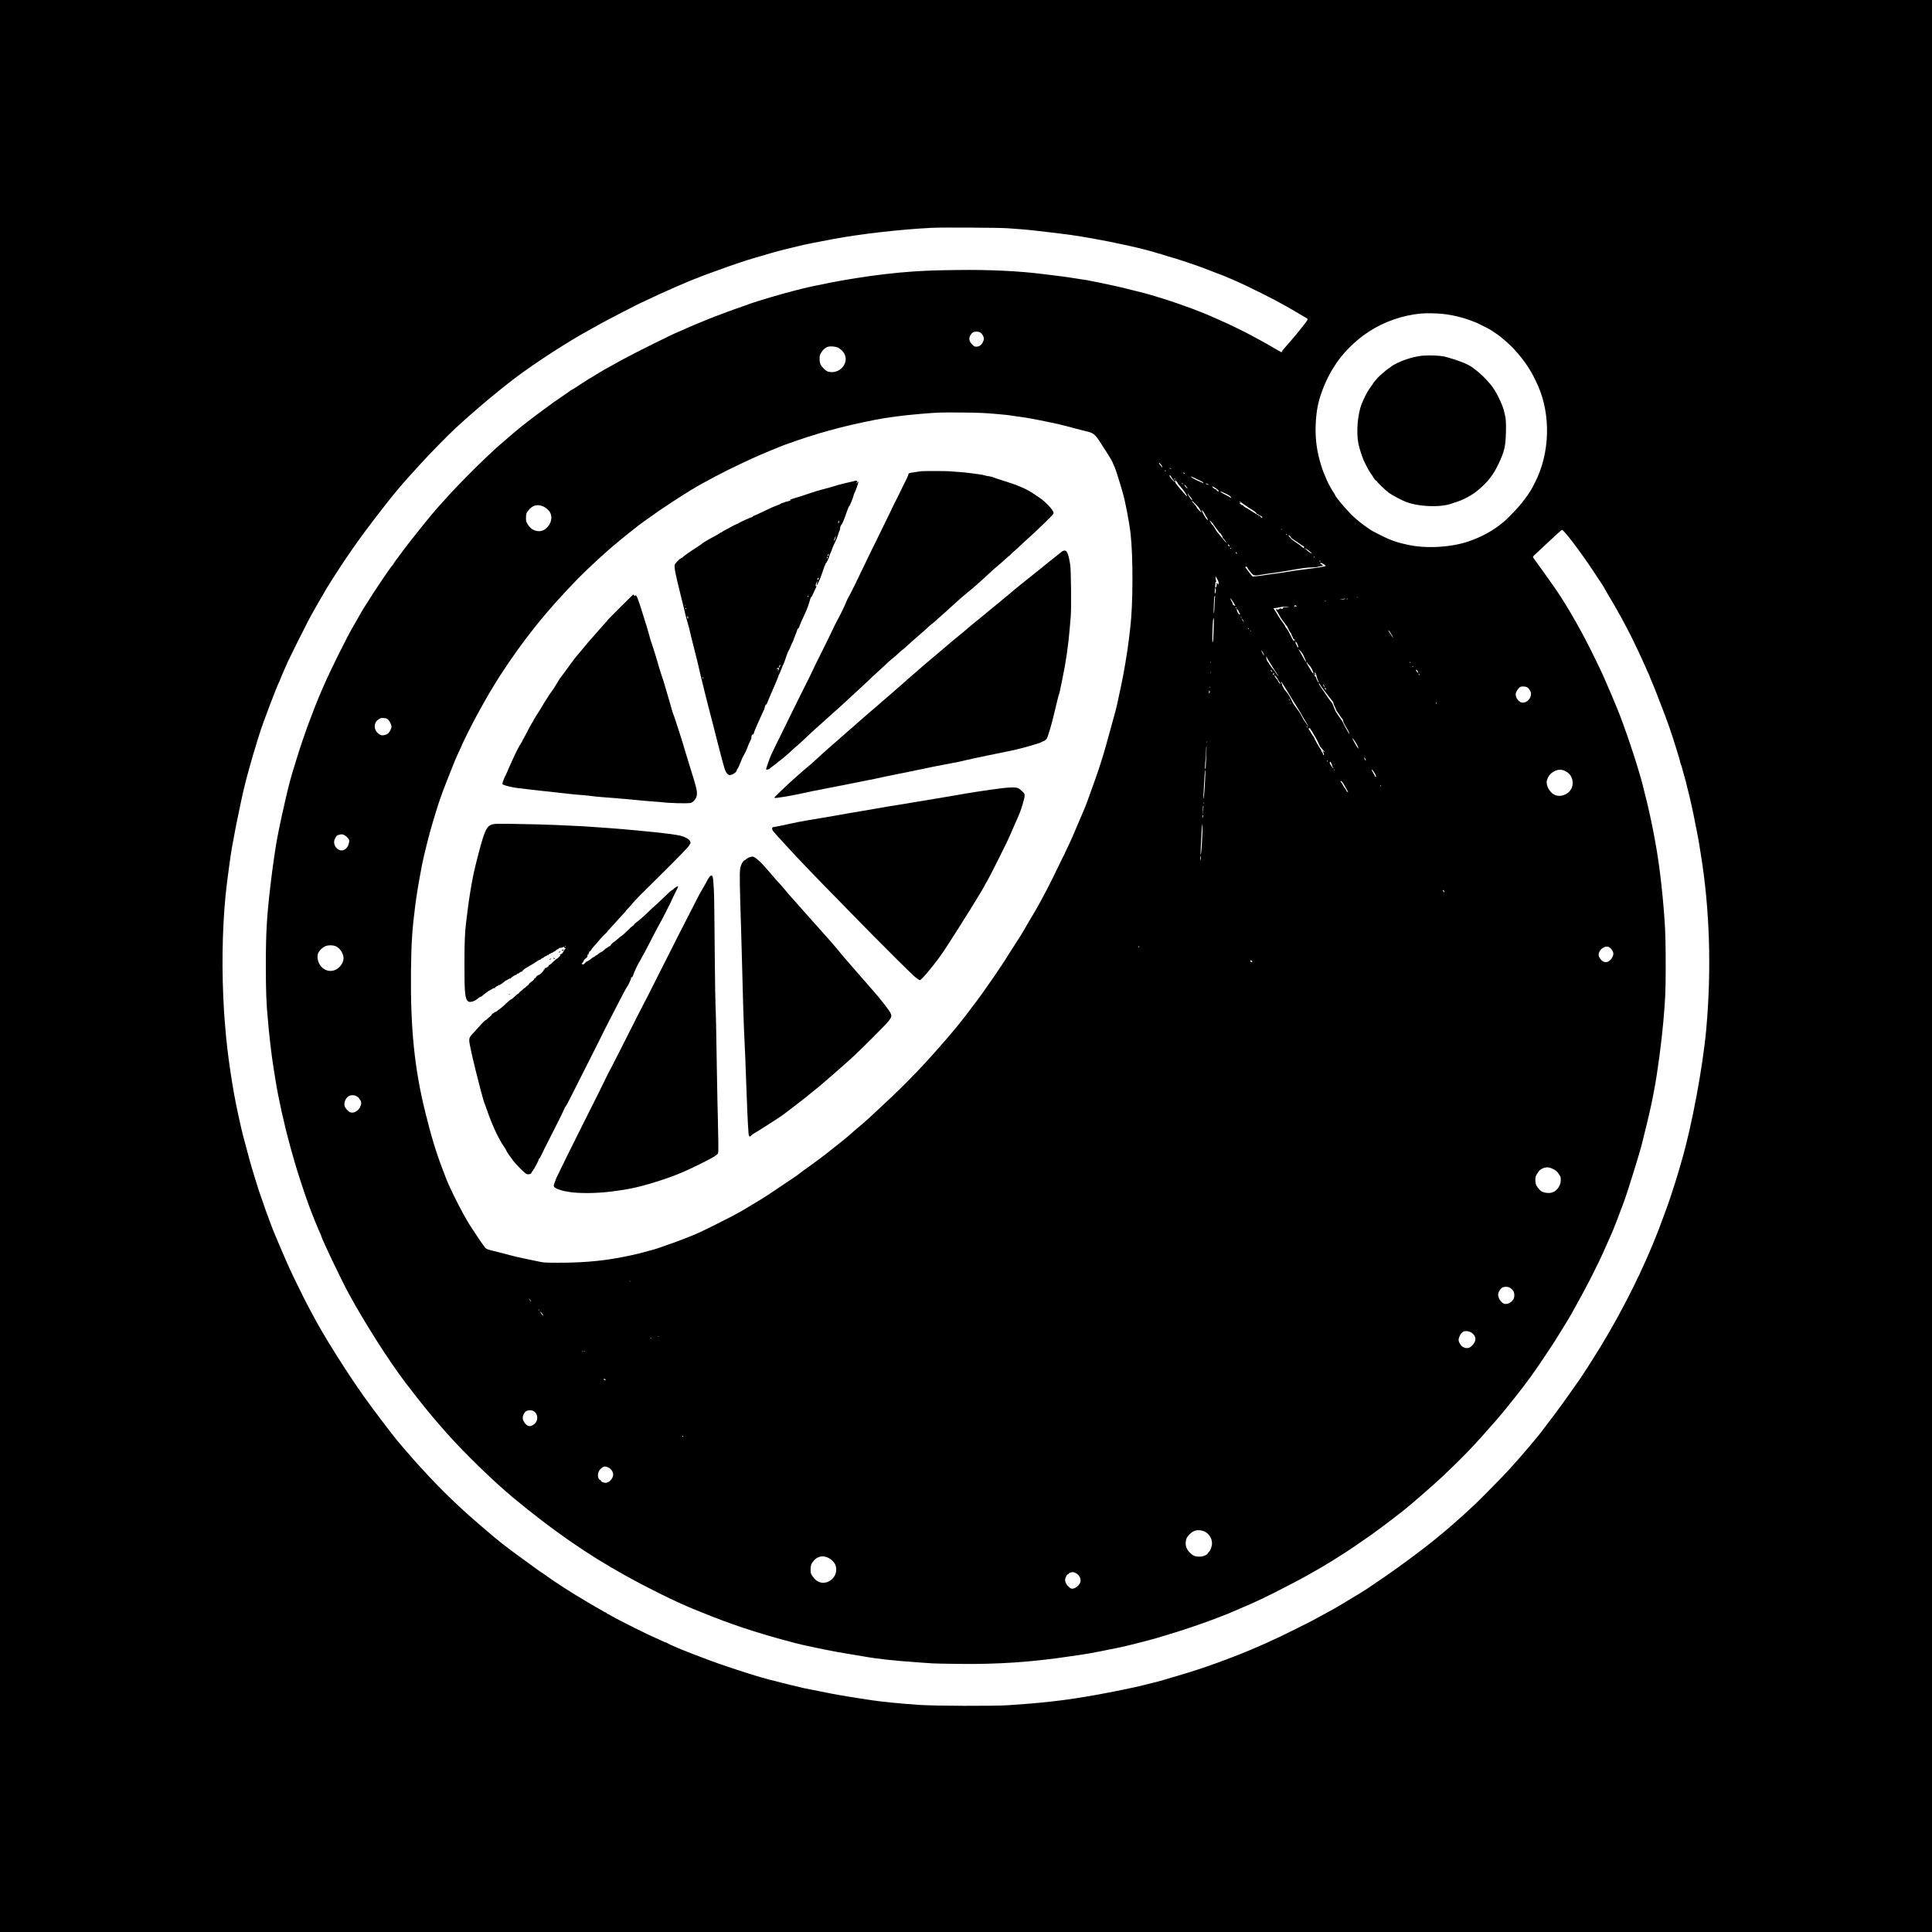 <?xml version="1.0" standalone="no"?>
<!DOCTYPE svg PUBLIC "-//W3C//DTD SVG 20010904//EN"
 "http://www.w3.org/TR/2001/REC-SVG-20010904/DTD/svg10.dtd">
<svg version="1.0" xmlns="http://www.w3.org/2000/svg"
 width="4096pt" height="4096pt" viewBox="0 0 4096 4096"
 preserveAspectRatio="xMidYMid meet">
<g transform="translate(0,4096) scale(0.1,-0.1)"
fill="#000000" stroke="none">
<path d="M0 20480 l0 -20480 20480 0 20480 0 0 20480 0 20480 -20480 0 -20480
0 0 -20480z m21360 15641 c63 -5 185 -14 270 -20 85 -6 211 -18 280 -26 776
-89 836 -97 1300 -180 228 -40 360 -67 765 -155 139 -30 411 -100 508 -130 50
-17 98 -30 105 -30 8 0 28 -6 45 -14 18 -7 75 -25 127 -40 150 -42 227 -66
335 -103 55 -19 134 -45 175 -59 67 -22 148 -51 250 -89 19 -8 67 -26 105 -40
39 -15 111 -42 160 -62 50 -19 104 -39 120 -45 31 -11 133 -54 223 -94 29 -13
55 -24 57 -24 3 0 42 -18 87 -39 46 -21 128 -60 183 -86 116 -54 521 -257 580
-290 22 -12 72 -39 110 -60 140 -76 257 -142 485 -278 47 -28 87 -52 89 -53
11 -9 -14 -56 -53 -104 -25 -30 -54 -66 -63 -79 -10 -13 -32 -40 -48 -60 -17
-20 -48 -58 -70 -86 -42 -53 -214 -254 -252 -294 -13 -13 -32 -39 -44 -57
l-20 -33 -57 31 c-31 16 -95 54 -142 83 -47 28 -166 96 -265 149 -99 53 -189
102 -199 107 -74 42 -538 269 -550 269 -2 0 -42 17 -88 39 -46 21 -117 53
-158 71 -41 18 -88 38 -105 46 -31 13 -197 79 -300 119 -133 51 -541 193 -620
215 -16 4 -104 31 -195 60 -91 28 -183 55 -205 60 -22 4 -121 29 -220 55 -99
26 -227 58 -285 71 -58 13 -136 31 -175 39 -131 30 -500 106 -555 115 -30 5
-102 16 -160 24 -58 9 -161 25 -230 36 -69 11 -183 26 -255 34 -71 8 -200 24
-285 35 -507 65 -1144 96 -1800 87 -522 -7 -591 -10 -950 -31 -345 -22 -831
-78 -1210 -140 -85 -14 -195 -32 -245 -40 -97 -15 -456 -84 -570 -110 -38 -8
-124 -26 -190 -40 -66 -14 -196 -45 -290 -71 -93 -25 -187 -49 -208 -55 -21
-5 -84 -23 -140 -40 -56 -16 -142 -41 -192 -55 -126 -36 -404 -123 -424 -133
-9 -5 -72 -28 -141 -51 -420 -142 -960 -355 -1300 -512 -42 -20 -86 -39 -99
-43 -68 -21 -926 -448 -1151 -572 -14 -8 -56 -31 -95 -52 -38 -20 -117 -64
-175 -97 -58 -33 -112 -63 -120 -67 -8 -4 -33 -18 -55 -32 -22 -14 -47 -28
-55 -32 -8 -4 -53 -31 -99 -61 -47 -30 -92 -57 -100 -61 -9 -3 -50 -28 -91
-55 -237 -155 -301 -196 -309 -196 -5 0 -11 -3 -13 -7 -2 -5 -73 -55 -158
-112 -85 -57 -177 -121 -205 -141 -27 -21 -108 -80 -178 -131 -71 -52 -152
-112 -182 -134 -271 -205 -407 -314 -580 -465 -60 -53 -141 -123 -180 -155
-243 -204 -880 -835 -1150 -1140 -38 -43 -121 -135 -184 -204 -62 -69 -188
-219 -280 -334 -91 -116 -209 -263 -261 -327 -52 -65 -140 -179 -195 -254 -55
-76 -124 -168 -153 -206 -28 -37 -52 -72 -52 -76 0 -4 -10 -18 -22 -31 -52
-56 -362 -516 -571 -850 -79 -125 -85 -135 -167 -283 -26 -47 -62 -109 -79
-138 -152 -257 -499 -956 -658 -1327 -36 -82 -71 -163 -78 -180 -21 -44 -136
-341 -220 -565 -86 -232 -194 -550 -265 -785 -28 -93 -62 -204 -75 -245 -13
-41 -35 -118 -49 -170 -13 -52 -33 -129 -44 -170 -11 -41 -27 -109 -36 -150
-9 -41 -26 -111 -36 -155 -10 -44 -24 -102 -29 -130 -6 -27 -20 -88 -31 -135
-11 -47 -34 -152 -50 -235 -16 -82 -39 -195 -50 -250 -34 -167 -103 -642 -145
-1005 -80 -681 -99 -1011 -99 -1715 0 -536 11 -822 45 -1160 5 -55 14 -149 19
-210 5 -60 18 -182 29 -270 11 -88 27 -216 35 -285 9 -69 25 -179 36 -245 11
-66 31 -192 45 -280 58 -361 180 -913 295 -1330 4 -16 17 -64 28 -105 19 -70
42 -154 78 -275 71 -245 204 -650 302 -920 63 -173 214 -545 247 -608 8 -16
15 -33 15 -38 0 -41 424 -931 581 -1219 339 -623 856 -1435 1201 -1888 310
-406 539 -690 749 -927 14 -16 62 -70 105 -120 354 -406 1013 -1048 1423
-1388 842 -699 1583 -1213 2391 -1660 514 -284 1072 -559 1440 -709 310 -126
521 -209 626 -247 60 -22 147 -53 194 -70 230 -85 682 -227 990 -311 36 -9
101 -27 145 -39 148 -41 234 -64 345 -90 58 -13 271 -59 335 -72 28 -6 102
-21 165 -34 156 -32 305 -59 555 -100 116 -19 235 -39 265 -44 268 -50 647
-90 1160 -126 124 -8 254 -17 290 -20 36 -3 281 -8 545 -11 828 -11 1553 38
2350 157 110 17 259 39 330 49 117 17 524 96 775 150 136 29 593 145 730 185
251 73 584 177 750 235 96 34 200 70 230 79 105 35 453 166 560 211 194 82
415 177 465 200 33 15 83 37 110 50 111 49 171 78 417 201 225 113 595 307
683 359 17 10 50 29 75 42 271 150 677 401 930 575 214 148 300 207 362 251
119 84 360 264 478 357 63 50 154 121 203 158 132 102 639 544 822 716 459
435 676 662 1148 1205 192 220 554 677 722 912 113 158 163 230 272 394 56 85
121 182 143 215 57 83 160 244 160 250 0 2 13 23 29 47 33 50 213 344 246 403
28 50 188 341 228 415 16 30 44 82 62 115 89 163 228 438 317 625 62 131 62
132 170 375 44 99 85 194 93 210 37 83 148 370 242 625 53 143 148 434 197
600 14 47 36 119 50 160 29 90 121 399 135 455 5 22 36 148 69 280 65 255 144
601 167 725 8 41 26 136 40 210 67 349 154 1009 190 1430 42 494 48 619 49
1110 1 494 -6 795 -25 1050 -20 286 -56 669 -80 855 -5 44 -16 132 -24 195
-61 485 -186 1128 -317 1630 -16 63 -38 149 -47 190 -23 95 -139 481 -186 620
-19 58 -54 161 -76 230 -41 123 -112 327 -149 425 -11 28 -33 88 -50 135 -17
47 -35 94 -40 105 -5 11 -34 81 -64 155 -57 141 -126 305 -210 493 -14 32 -26
59 -26 61 0 2 -17 42 -39 88 -21 45 -50 108 -64 138 -42 93 -264 540 -315 635
-252 471 -489 865 -691 1145 -42 58 -90 125 -106 150 -17 25 -68 97 -115 161
-47 64 -109 149 -137 189 -29 39 -53 76 -53 82 0 6 10 20 23 32 12 11 96 90
187 175 91 84 216 201 279 260 62 58 120 106 129 106 39 0 409 -489 677 -896
212 -321 215 -326 215 -332 0 -3 27 -49 59 -104 95 -156 231 -392 269 -463 19
-36 42 -78 52 -95 22 -37 154 -291 191 -365 95 -195 189 -390 189 -394 0 -2
27 -61 60 -131 33 -70 60 -130 60 -133 0 -4 11 -29 24 -57 51 -108 66 -142 66
-150 0 -4 6 -21 14 -38 31 -69 76 -177 111 -267 142 -363 234 -607 275 -725
52 -150 111 -331 135 -410 14 -49 37 -121 49 -160 30 -90 53 -171 61 -215 4
-19 11 -39 15 -45 4 -5 12 -30 18 -55 6 -25 22 -85 37 -135 36 -123 64 -231
75 -285 5 -25 14 -61 20 -80 20 -67 111 -470 139 -625 7 -33 20 -103 31 -155
33 -162 49 -251 65 -350 8 -52 24 -151 35 -220 188 -1152 228 -2441 114 -3700
-72 -802 -308 -2062 -520 -2786 -14 -49 -35 -120 -46 -159 -26 -94 -73 -248
-113 -370 -18 -55 -47 -143 -63 -195 -37 -119 -179 -511 -265 -735 -311 -807
-745 -1682 -1227 -2475 -57 -93 -143 -231 -187 -300 -30 -47 -79 -123 -108
-170 -81 -128 -212 -321 -285 -420 -36 -49 -103 -144 -150 -211 -93 -134 -348
-478 -426 -576 -27 -33 -56 -71 -64 -83 -82 -120 -437 -539 -729 -860 -113
-125 -576 -596 -712 -725 -264 -251 -609 -554 -853 -750 -180 -144 -226 -179
-411 -319 -306 -229 -554 -407 -810 -579 -88 -59 -189 -128 -225 -153 -36 -24
-105 -68 -154 -97 -48 -29 -105 -62 -125 -74 -20 -13 -63 -39 -96 -58 -33 -20
-69 -41 -79 -48 -118 -73 -167 -102 -266 -157 -63 -35 -138 -76 -166 -91 -28
-14 -80 -43 -115 -62 -35 -20 -102 -56 -149 -82 -92 -49 -666 -335 -673 -335
-3 0 -75 -34 -162 -75 -86 -41 -159 -75 -161 -75 -2 0 -86 -36 -187 -81 -167
-74 -458 -191 -682 -274 -49 -18 -121 -45 -160 -59 -104 -39 -379 -134 -465
-160 -41 -13 -129 -40 -195 -61 -66 -20 -149 -45 -185 -55 -36 -10 -132 -39
-215 -64 -82 -26 -206 -60 -275 -76 -69 -17 -179 -44 -245 -61 -66 -17 -140
-34 -165 -39 -25 -4 -121 -24 -215 -45 -93 -20 -192 -40 -220 -45 -27 -5 -106
-20 -175 -34 -69 -14 -165 -32 -215 -40 -49 -8 -144 -24 -210 -36 -494 -85
-998 -140 -1650 -182 -311 -20 -1547 -16 -1875 6 -389 26 -796 66 -1030 101
-52 8 -169 26 -260 40 -91 13 -203 31 -250 40 -47 8 -139 24 -205 35 -66 11
-138 25 -160 30 -22 5 -137 28 -255 51 -118 22 -242 47 -275 54 -180 42 -286
67 -335 80 -30 8 -111 28 -180 45 -199 49 -349 89 -430 114 -41 13 -93 28
-115 34 -53 15 -304 95 -380 121 -33 12 -134 45 -225 75 -394 129 -1171 434
-1255 492 -11 8 -25 14 -32 14 -7 0 -45 16 -85 36 -40 19 -93 44 -118 54 -159
65 -780 374 -950 474 -32 19 -67 37 -79 41 -11 3 -21 11 -21 16 0 5 -5 9 -11
9 -6 0 -45 20 -86 45 -40 25 -76 45 -79 45 -2 0 -21 11 -42 24 -20 13 -98 58
-172 101 -293 169 -728 448 -905 580 -33 25 -69 49 -80 55 -11 5 -31 18 -45
29 -14 11 -151 111 -305 222 -449 325 -551 405 -919 723 -268 230 -292 252
-481 427 -430 399 -850 846 -1311 1395 -118 142 -536 693 -700 925 -397 561
-868 1312 -1089 1734 -37 72 -71 135 -75 140 -13 16 -283 555 -309 615 -13 30
-50 108 -82 173 -32 65 -115 252 -184 415 -70 163 -137 322 -150 352 -62 145
-212 550 -276 745 -16 50 -34 99 -39 110 -16 34 -187 587 -224 725 -139 510
-168 627 -210 820 -9 41 -29 134 -45 205 -108 483 -226 1284 -261 1760 -6 77
-12 156 -15 175 -3 19 -9 109 -15 200 -52 862 -41 1688 31 2455 20 215 104
845 135 1020 59 330 116 617 175 890 17 77 37 169 44 205 20 100 101 423 134
535 16 55 41 145 56 200 15 55 31 111 35 125 13 37 89 288 101 335 6 22 15 49
20 60 4 11 15 43 22 70 48 168 387 1061 417 1100 4 6 11 21 15 35 4 14 16 43
26 65 10 22 30 69 44 105 15 36 42 98 61 138 19 41 34 76 34 79 0 7 382 774
433 868 23 44 53 100 67 125 40 74 278 490 326 568 109 181 382 600 507 777
31 44 73 105 94 135 203 293 721 968 922 1200 31 36 69 81 85 100 30 37 136
155 246 275 36 39 103 113 150 165 149 167 564 590 720 735 276 257 671 597
945 815 72 57 149 119 172 137 381 304 1046 748 1575 1052 59 33 109 61 111
61 3 0 35 18 71 40 36 22 68 40 72 40 3 0 18 8 32 18 68 47 1003 532 1027 532
2 0 53 24 112 53 230 113 890 402 998 437 22 7 45 16 50 20 6 4 57 24 115 45
58 20 182 66 275 100 307 113 633 223 800 269 50 14 157 45 239 70 82 25 194
57 250 71 55 14 115 29 131 34 17 5 91 23 165 40 74 18 149 36 165 40 55 17
357 77 720 145 575 107 1435 205 2080 236 215 11 1452 4 1605 -9z m9232 -1816
c252 -30 458 -84 713 -188 41 -17 295 -146 309 -158 6 -5 45 -31 86 -58 131
-86 320 -251 430 -377 223 -253 346 -446 478 -744 273 -623 251 -1422 -58
-2035 -92 -183 -107 -208 -239 -387 -103 -139 -305 -355 -436 -465 -219 -184
-463 -318 -755 -416 -369 -123 -890 -151 -1265 -68 -22 5 -65 14 -95 21 -148
31 -302 88 -470 173 -190 95 -187 94 -275 152 -125 82 -287 214 -374 304 -161
168 -320 359 -339 410 -3 9 -22 40 -42 71 -87 130 -193 364 -251 553 -91 297
-126 553 -116 847 12 324 56 534 173 825 41 101 114 252 153 316 9 15 35 57
58 95 165 275 449 562 748 756 319 208 715 345 1100 381 103 10 352 5 467 -8z
m-9813 -393 c40 -20 81 -89 81 -136 0 -17 -13 -54 -29 -82 -33 -57 -77 -84
-137 -84 -32 0 -45 7 -85 49 -62 64 -73 117 -39 187 13 25 37 54 54 65 39 24
110 25 155 1z m-3016 -320 c23 -10 63 -40 89 -66 78 -78 99 -186 54 -283 -62
-133 -209 -201 -350 -162 -47 13 -133 95 -160 154 -13 28 -19 63 -20 115 0 66
3 82 28 125 43 73 98 120 159 136 48 12 152 2 200 -19z m3342 -1407 c160 -14
299 -28 309 -31 10 -4 67 -12 125 -19 201 -26 424 -65 726 -130 66 -14 140
-30 165 -35 51 -11 345 -86 465 -120 44 -12 96 -25 115 -29 168 -35 206 -64
325 -253 43 -68 113 -177 157 -244 43 -66 88 -145 99 -175 11 -30 29 -70 39
-89 16 -31 90 -259 135 -415 9 -33 25 -87 35 -120 54 -179 138 -615 169 -880
55 -467 53 -1492 -5 -1980 -8 -66 -21 -176 -29 -245 -29 -256 -114 -761 -165
-990 -17 -74 -46 -211 -65 -304 -19 -93 -42 -192 -50 -220 -57 -205 -129 -463
-160 -581 -56 -211 -130 -459 -197 -660 -55 -164 -83 -245 -153 -435 -14 -36
-47 -129 -74 -206 -48 -137 -92 -245 -229 -559 -36 -82 -84 -195 -107 -250
-54 -128 -238 -511 -439 -915 -156 -312 -311 -597 -433 -795 -31 -49 -83 -139
-117 -200 -67 -118 -111 -190 -250 -403 -49 -75 -99 -153 -111 -173 -96 -169
-555 -835 -712 -1035 -54 -69 -146 -191 -207 -274 -35 -47 -155 -198 -224
-280 -465 -555 -897 -1018 -1327 -1425 -364 -344 -532 -498 -612 -566 -126
-105 -306 -261 -318 -275 -10 -11 -342 -277 -505 -403 -94 -74 -331 -247 -449
-329 -42 -30 -80 -59 -86 -65 -5 -7 -68 -52 -140 -100 -473 -319 -611 -410
-735 -483 -36 -21 -121 -72 -190 -114 -143 -88 -189 -114 -350 -200 -150 -79
-564 -286 -660 -329 -41 -18 -92 -42 -113 -52 -21 -10 -86 -37 -145 -60 -59
-22 -163 -62 -232 -89 -69 -27 -156 -58 -195 -70 -38 -12 -97 -33 -130 -46
-66 -26 -197 -68 -260 -82 -22 -6 -92 -24 -155 -42 -155 -43 -305 -76 -570
-124 -361 -66 -785 -99 -1262 -97 -201 0 -285 4 -340 16 -127 27 -272 57 -313
65 -112 21 -295 64 -397 94 -29 8 -120 32 -203 52 -235 56 -246 61 -280 106
-64 87 -100 138 -192 278 -137 206 -150 227 -250 405 -132 236 -328 637 -377
775 -7 19 -39 103 -71 185 -141 368 -241 698 -375 1240 -222 901 -309 1757
-297 2945 6 618 25 906 92 1426 31 237 67 453 140 839 41 212 168 715 241 950
13 44 36 118 50 165 69 227 126 389 230 655 186 473 195 494 261 633 35 73 63
135 63 137 0 19 224 467 317 635 11 19 50 91 88 160 37 69 89 161 115 205 26
44 56 96 67 115 30 53 160 266 211 345 498 772 1000 1398 1674 2087 204 208
622 593 803 738 44 36 89 73 100 83 11 11 88 73 170 138 228 180 245 193 315
243 36 25 112 79 170 120 58 41 125 89 150 106 45 31 270 181 315 210 13 8
102 65 197 126 174 112 388 237 528 309 41 21 104 55 140 76 36 20 165 86 285
146 198 97 270 131 509 242 157 73 562 242 701 293 656 238 1198 388 1910 528
259 51 575 92 957 125 382 32 401 33 888 29 344 -3 465 -8 705 -29z m3525
-1097 c12 -21 16 -38 11 -38 -6 0 -11 3 -11 8 0 4 -13 22 -30 40 -16 18 -30
37 -30 43 0 19 39 -16 60 -53z m190 -58 c8 -5 12 -11 10 -14 -3 -2 -14 2 -24
10 -22 15 -10 19 14 4z m-105 -50 c3 -5 2 -10 -4 -10 -5 0 -13 5 -16 10 -3 6
-2 10 4 10 5 0 13 -4 16 -10z m395 -50 c8 -5 12 -11 9 -14 -3 -3 -14 1 -25 9
-21 16 -8 20 16 5z m-281 -77 c6 -14 28 -45 48 -69 43 -54 33 -58 -14 -6 -42
45 -67 81 -69 98 -3 21 23 5 35 -23z m487 -22 c32 -15 89 -43 127 -60 37 -17
67 -36 67 -41 0 -13 -6 -13 -28 0 -9 5 -46 21 -81 35 -66 28 -135 67 -146 85
-9 14 -5 13 61 -19z m-406 -26 c0 -8 -2 -15 -4 -15 -2 0 -6 7 -10 15 -3 8 -1
15 4 15 6 0 10 -7 10 -15z m35 -52 c14 -15 25 -33 25 -39 0 -6 28 -42 63 -80
64 -69 141 -183 131 -193 -5 -6 -38 30 -166 182 -60 70 -83 105 -84 127 -1 17
0 30 2 30 2 0 15 -12 29 -27z m133 -59 c-4 -3 -12 5 -18 18 -12 22 -12 22 6 6
10 -10 15 -20 12 -24z m532 1 l25 -15 -30 6 c-33 7 -58 24 -34 24 7 -1 25 -7
39 -15z m-463 -45 c39 -48 38 -66 0 -25 -20 22 -37 43 -37 47 0 15 15 7 37
-22z m666 -69 c21 -20 33 -37 28 -39 -16 -5 -51 17 -51 33 0 8 -6 12 -14 9
-13 -5 -76 47 -76 61 0 12 79 -33 113 -64z m165 -82 c86 -41 122 -67 122 -90
0 -8 -6 -7 -17 3 -10 9 -52 32 -93 53 -80 39 -133 74 -112 75 7 0 52 -18 100
-41z m-753 -59 c36 -40 57 -78 47 -84 -10 -6 -92 116 -92 136 0 7 6 4 12 -7 6
-11 21 -31 33 -45z m126 -170 c38 -38 76 -85 84 -104 8 -19 19 -37 25 -41 5
-3 10 -14 10 -22 0 -19 -99 85 -100 104 0 6 -22 36 -50 66 -47 52 -57 67 -44
67 3 0 37 -31 75 -70z m957 43 c15 -10 59 -41 97 -69 39 -28 93 -64 120 -79
67 -39 115 -77 115 -92 0 -7 9 -13 20 -13 11 0 20 -4 20 -10 0 -5 4 -10 9 -10
6 0 26 -10 46 -21 27 -16 33 -25 25 -33 -9 -8 -18 -3 -35 18 -12 16 -28 25
-34 22 -6 -4 -11 -2 -11 3 0 6 -4 11 -9 11 -4 0 -59 34 -122 75 -62 41 -117
75 -122 75 -10 0 -71 42 -75 53 -2 4 -9 7 -15 7 -7 0 -25 11 -42 25 -29 23
-29 24 -5 19 l25 -6 -24 21 c-28 25 -20 27 17 4z m-14803 -85 c61 -23 132 -85
160 -137 45 -88 27 -203 -45 -290 -91 -110 -201 -132 -327 -66 -42 21 -100 88
-125 144 -16 34 -19 59 -16 120 3 67 7 81 36 121 90 123 190 157 317 108z
m14023 -140 c17 -28 32 -54 32 -60 0 -5 9 -18 19 -29 10 -11 21 -32 24 -45 l4
-25 -27 26 c-22 21 -100 161 -100 180 0 16 19 -3 48 -47z m227 -288 c23 -36
51 -74 62 -85 10 -11 22 -28 26 -37 3 -10 13 -18 21 -18 14 0 63 -87 58 -102
-1 -5 2 -8 7 -8 10 0 74 -90 68 -96 -2 -2 -36 38 -77 89 -40 50 -86 106 -101
122 -15 17 -36 46 -47 66 -41 75 -48 84 -69 102 -13 10 -23 24 -23 32 0 7 -7
18 -15 25 -8 7 -15 19 -15 27 0 20 54 -40 105 -117z m1426 -67 c13 -16 12 -17
-3 -4 -17 13 -22 21 -14 21 2 0 10 -8 17 -17z m109 -115 c0 -6 -6 -5 -15 2 -8
7 -15 14 -15 16 0 2 7 1 15 -2 8 -4 15 -11 15 -16z m80 -53 c0 -6 32 -31 70
-56 39 -24 93 -61 120 -81 27 -21 53 -38 58 -38 5 0 17 -10 28 -22 10 -12 13
-18 5 -13 -11 6 -13 4 -7 -10 6 -16 4 -16 -11 -4 -10 7 -31 25 -48 40 -16 15
-56 44 -89 65 -85 56 -83 55 -134 106 -26 25 -46 52 -44 58 5 13 52 -27 52
-45z m-1307 -175 c6 -24 3 -25 -17 -4 -9 8 -14 20 -10 25 8 13 21 3 27 -21z
m37 -61 c0 -6 -4 -7 -10 -4 -5 3 -10 11 -10 16 0 6 5 7 10 4 6 -3 10 -11 10
-16z m1704 -97 c7 -15 -2 -11 -67 37 -26 19 -47 42 -47 50 0 13 -2 13 -9 2 -5
-8 -11 -9 -15 -3 -3 6 0 12 6 15 14 4 123 -79 132 -101z m-1581 -3 c6 -23 -9
-16 -23 11 -8 16 -7 18 4 14 8 -3 16 -14 19 -25z m1647 -79 c0 -5 -2 -10 -4
-10 -3 0 -8 5 -11 10 -3 6 -1 10 4 10 6 0 11 -4 11 -10z m126 -98 c-4 -3 -14
2 -24 12 -16 18 -16 18 6 6 13 -6 21 -14 18 -18z m78 -59 c22 -14 34 -29 30
-33 -11 -11 -209 -43 -396 -65 -168 -19 -318 -40 -423 -60 -44 -8 -114 -19
-155 -24 -102 -12 -293 -39 -362 -51 -31 -6 -92 -13 -135 -17 l-79 -6 -36 43
c-20 23 -49 61 -64 84 -16 22 -35 47 -43 54 -11 9 -12 15 -3 24 8 8 15 8 27
-2 8 -7 15 -17 15 -22 0 -15 90 -125 116 -143 29 -19 65 -19 168 -1 45 8 99
17 121 20 144 18 349 48 460 69 72 14 155 28 185 32 30 3 93 13 139 21 46 8
123 14 172 14 48 0 98 4 111 9 13 5 43 11 67 15 61 8 74 23 33 38 -18 7 -32
18 -32 26 0 18 33 8 84 -25z m-2264 -317 c23 -43 30 -66 25 -85 l-7 -26 -17
24 -18 23 2 -38 c1 -39 -12 -74 -28 -74 -5 0 -6 19 -3 43 3 23 5 52 5 65 1 15
5 21 13 16 8 -5 9 -2 3 12 -9 21 -20 112 -12 104 3 -3 19 -32 37 -64z m-34
-238 c-1 -32 -6 -53 -14 -56 -9 -3 -11 9 -8 45 5 65 5 63 14 63 5 0 8 -23 8
-52z m-15 -135 c-5 -10 -9 -67 -10 -128 -2 -124 -9 -206 -18 -214 -7 -7 6 339
13 351 10 17 25 8 15 -9z m3026 -9 c-3 -3 -12 -4 -19 -1 -8 3 -5 6 6 6 11 1
17 -2 13 -5z m-2648 -90 c57 -85 62 -100 29 -82 -13 7 -24 14 -26 14 -1 1 -5
11 -7 24 -2 12 -9 28 -14 34 -13 15 -43 86 -37 86 2 0 27 -34 55 -76z m2377
58 c-3 -5 -31 -9 -63 -9 l-58 0 50 7 c76 11 77 11 71 2z m54 4 c0 -3 -4 -8
-10 -11 -5 -3 -10 -1 -10 4 0 6 5 11 10 11 6 0 10 -2 10 -4z m-457 -53 c-7 -2
-21 -2 -30 0 -10 3 -4 5 12 5 17 0 24 -2 18 -5z m-627 -99 c18 -15 18 -15 -5
-10 -14 3 -32 0 -40 -7 -12 -10 -13 -9 -2 11 14 26 21 27 47 6z m-157 -18 c-2
-3 -32 -6 -67 -8 -51 -2 -62 -6 -62 -20 0 -13 -7 -17 -25 -16 -14 1 -25 6 -25
11 0 5 -12 -1 -26 -12 -20 -15 -31 -18 -50 -11 -31 12 -31 -2 0 -43 13 -18 32
-48 41 -67 26 -51 86 -141 112 -169 13 -13 23 -27 23 -32 0 -4 11 -18 24 -31
13 -13 29 -41 36 -63 7 -22 26 -56 41 -75 15 -19 31 -47 34 -63 4 -15 11 -30
16 -33 5 -3 9 -14 9 -25 0 -11 11 -24 25 -31 14 -6 25 -16 25 -21 0 -5 -8 -3
-17 4 -11 10 -14 10 -9 2 4 -7 4 -18 0 -25 -7 -10 -38 45 -112 197 -17 33 -39
68 -51 77 -11 10 -21 25 -21 33 0 8 -28 52 -63 98 -34 45 -80 114 -101 152
-22 39 -50 84 -63 101 -28 37 -28 43 -5 41 9 0 44 4 77 11 33 6 71 13 85 16
36 5 154 7 149 2z m-1109 -27 c0 -6 -4 -7 -10 -4 -5 3 -10 11 -10 16 0 6 5 7
10 4 6 -3 10 -11 10 -16z m40 -69 c0 -10 7 -23 15 -30 8 -7 15 -19 15 -26 0
-42 -56 23 -67 78 l-6 33 21 -19 c12 -11 22 -27 22 -36z m60 -130 c0 -5 -2
-10 -4 -10 -3 0 -8 5 -11 10 -3 6 -1 10 4 10 6 0 11 -4 11 -10z m-586 -155
c-4 -66 -8 -167 -9 -225 -1 -58 -4 -112 -7 -120 -4 -8 -9 -22 -12 -30 -8 -19
1 374 10 458 12 110 25 46 18 -83z m631 75 c9 -30 5 -27 -25 25 -21 36 -21 38
-3 20 12 -11 24 -31 28 -45z m110 -160 c3 -5 1 -10 -4 -10 -6 0 -11 5 -11 10
0 6 2 10 4 10 3 0 8 -4 11 -10z m46 -47 c13 -16 12 -17 -3 -4 -17 13 -22 21
-14 21 2 0 10 -8 17 -17z m2942 -15 c25 -34 85 -137 75 -128 -18 15 -116 160
-108 160 5 0 20 -15 33 -32z m-1964 -248 c12 -22 19 -40 15 -40 -3 0 -1 -7 6
-14 9 -11 9 -19 0 -33 -9 -15 -11 -15 -6 -1 2 9 -2 19 -10 22 -8 3 -14 15 -14
26 0 11 -4 20 -9 20 -5 0 -11 14 -13 30 -6 41 4 38 31 -10z m142 -269 c77
-166 54 -159 -35 10 -21 41 -47 86 -57 101 -31 43 -22 42 22 -3 22 -23 54 -71
70 -108z m-859 63 c11 -25 18 -47 15 -50 -3 -3 -16 16 -28 43 -13 26 -25 52
-27 57 -3 5 1 6 7 2 6 -4 21 -28 33 -52z m78 -95 c0 -6 15 -34 34 -62 28 -45
50 -79 119 -191 7 -11 29 -44 50 -74 20 -31 37 -60 37 -65 0 -5 -21 21 -46 59
-25 38 -49 71 -53 74 -13 10 -101 130 -101 139 0 4 -9 16 -19 25 -10 10 -22
33 -26 52 -3 20 -9 43 -12 51 -4 11 -2 14 5 9 7 -4 12 -12 12 -17z m-1193
-111 c-3 -7 -5 -2 -5 12 0 14 2 19 5 13 2 -7 2 -19 0 -25z m4237 6 c3 -8 2
-12 -4 -9 -6 3 -10 10 -10 16 0 14 7 11 14 -7z m-2184 -15 c0 -5 15 -23 34
-39 32 -29 77 -109 89 -157 9 -38 -11 -26 -39 25 -15 26 -44 75 -66 109 -37
61 -48 90 -28 78 6 -3 10 -11 10 -16z m2240 -69 c0 -5 -2 -10 -4 -10 -3 0 -8
5 -11 10 -3 6 -1 10 4 10 6 0 11 -4 11 -10z m-2989 -101 c13 -25 -12 -16 -29
11 -10 16 -9 18 3 13 9 -3 20 -14 26 -24z m3084 0 c9 -17 14 -33 12 -35 -6 -6
-47 45 -47 57 0 20 21 7 35 -22z m-4388 -31 c-3 -8 -6 -5 -6 6 -1 11 2 17 5
13 3 -3 4 -12 1 -19z m2231 -25 c6 -16 17 -50 23 -78 7 -27 19 -60 27 -72 7
-12 12 -28 9 -35 -4 -12 -57 92 -57 112 0 6 -9 15 -19 22 -18 11 -18 13 -3 26
13 10 14 15 5 18 -15 6 -18 34 -4 34 5 0 13 -12 19 -27z m-880 -3 c3 -7 0 -10
-7 -6 -6 4 -11 2 -11 -4 0 -6 -5 -8 -12 -4 -9 6 -9 9 0 12 7 2 9 8 6 14 -4 6
-1 9 6 6 8 -2 16 -10 18 -18z m3082 -22 c0 -5 -7 -3 -15 6 -8 8 -15 18 -15 22
0 3 7 1 15 -6 8 -7 15 -17 15 -22z m-2235 12 c3 -5 1 -10 -4 -10 -6 0 -11 5
-11 10 0 6 2 10 4 10 3 0 8 -4 11 -10z m-791 -74 c20 -29 36 -57 36 -61 0 -5
10 -19 22 -32 12 -13 19 -26 15 -29 -9 -9 -56 48 -57 69 0 9 -4 17 -9 17 -8 0
-61 74 -61 85 0 19 24 -3 54 -49z m186 -227 c30 -49 84 -137 119 -196 36 -60
88 -145 117 -189 29 -45 64 -103 78 -128 14 -25 38 -67 53 -93 14 -27 46 -79
70 -117 24 -37 43 -70 41 -71 -2 -2 -14 13 -28 33 -13 20 -32 46 -41 57 -19
22 -59 90 -84 143 -18 38 -71 115 -124 182 -20 25 -45 63 -55 85 -50 111 -94
185 -138 232 -26 28 -48 57 -48 64 0 7 -7 21 -16 30 -9 10 -18 30 -20 45 -1
15 -7 31 -13 37 -6 6 -11 18 -11 27 0 16 16 -6 100 -141z m729 85 c6 -15 21
-39 32 -53 139 -184 192 -252 218 -282 17 -20 31 -44 31 -53 0 -9 4 -24 9 -34
23 -45 45 -98 46 -108 0 -5 18 -35 40 -65 22 -30 40 -57 40 -61 0 -3 15 -23
33 -43 17 -20 33 -42 34 -48 5 -42 20 -75 77 -170 46 -76 76 -146 54 -122 -17
18 -133 227 -133 240 0 7 -14 30 -31 51 -17 22 -47 64 -66 94 -20 30 -43 66
-52 80 -10 14 -30 61 -45 104 -18 51 -40 93 -62 115 -18 20 -62 81 -98 136
-36 55 -71 107 -79 115 -15 16 -77 117 -77 125 0 15 19 1 29 -21z m91 -43 c-1
-10 -6 -7 -15 9 -19 33 -18 50 0 26 8 -11 15 -27 15 -35z m4304 -16 c14 -9 37
-37 52 -62 22 -39 26 -53 21 -95 -12 -100 -102 -177 -192 -163 -79 12 -152
132 -126 207 18 51 63 110 96 125 37 17 115 10 149 -12z m-6737 -7 c-3 -8 -6
-5 -6 6 -1 11 2 17 5 13 3 -3 4 -12 1 -19z m2463 -18 c7 -13 7 -20 1 -20 -6 0
-15 9 -21 20 -7 13 -7 20 -1 20 6 0 15 -9 21 -20z m-2462 -70 c-1 -16 -5 -30
-10 -30 -4 0 -8 14 -8 30 0 17 4 30 9 30 5 0 9 -13 9 -30z m1692 -170 c0 -5
-2 -10 -4 -10 -3 0 -8 5 -11 10 -3 6 -1 10 4 10 6 0 11 -4 11 -10z m3119 -85
c0 -5 -4 -3 -9 5 -5 8 -9 22 -9 30 0 16 17 -16 18 -35z m-3089 15 c0 -5 -2
-10 -4 -10 -3 0 -8 5 -11 10 -3 6 -1 10 4 10 6 0 11 -4 11 -10z m-19154 -336
c38 -28 83 -113 84 -157 0 -50 -41 -126 -85 -156 -21 -14 -56 -26 -85 -29 -42
-4 -57 0 -90 22 -62 41 -94 97 -95 166 0 68 29 117 92 156 31 20 48 24 96 21
37 -2 66 -10 83 -23z m19508 -170 c5 -14 4 -15 -9 -4 -17 14 -19 20 -6 20 5 0
12 -7 15 -16z m93 -93 c36 -59 108 -185 112 -196 10 -27 56 -121 63 -130 5 -5
27 -30 48 -53 22 -24 40 -48 40 -54 0 -17 -30 13 -31 31 0 9 -3 11 -5 4 -3 -6
2 -25 10 -42 18 -34 21 -61 6 -61 -5 0 -10 8 -10 19 0 10 -9 30 -20 44 -11 14
-20 30 -20 37 0 6 -11 26 -24 43 -27 37 -126 215 -126 228 0 5 -16 29 -35 55
-19 25 -35 50 -35 56 0 5 -15 29 -32 51 -22 28 -27 39 -15 34 10 -4 17 -2 18
6 0 13 20 -13 56 -72z m937 -251 c18 -31 36 -69 40 -85 l7 -30 -20 25 c-11 14
-30 43 -42 65 -59 108 -69 127 -69 133 1 12 50 -51 84 -108z m-3167 18 c-3 -7
-5 -2 -5 12 0 14 2 19 5 13 2 -7 2 -19 0 -25z m-12 -255 c-15 -325 -13 -303
-23 -303 -9 0 -5 103 8 214 6 44 10 121 10 173 0 51 3 93 7 93 3 0 2 -80 -2
-177z m3369 -88 c9 -14 14 -31 10 -37 -4 -6 -12 3 -20 22 -21 49 -17 56 10 15z
m-794 -50 c0 -8 -2 -15 -4 -15 -2 0 -6 7 -10 15 -3 8 -1 15 4 15 6 0 10 -7 10
-15z m77 -52 c9 -20 18 -45 18 -56 1 -10 8 -22 15 -27 7 -4 11 -13 9 -19 -5
-13 -79 95 -79 114 0 11 9 25 16 25 2 0 11 -17 21 -37z m61 -148 c-3 -3 -9 2
-12 12 -6 14 -5 15 5 6 7 -7 10 -15 7 -18z m841 -31 c12 -14 29 -48 41 -78 7
-20 6 -26 -5 -26 -7 0 -17 10 -20 23 -4 12 -20 43 -36 68 -33 52 -39 88 -9 49
11 -14 24 -30 29 -36z m-3575 -56 c-8 -212 -27 -484 -35 -503 -6 -13 -8 11 -5
65 22 405 31 540 37 540 3 0 5 -46 3 -102z m7614 82 c98 -44 152 -111 170
-211 26 -137 -55 -266 -195 -309 -114 -35 -216 0 -290 100 -37 50 -63 125 -63
179 0 20 11 60 25 89 64 138 229 209 353 152z m-4682 -282 c56 -96 94 -165 94
-174 0 -4 -9 1 -20 11 -11 10 -18 20 -16 23 3 2 -12 25 -31 50 -20 26 -42 61
-49 78 -7 17 -20 36 -28 44 -20 16 -20 30 -1 30 8 0 31 -28 51 -62z m794 -53
c0 -5 -5 -3 -10 5 -5 8 -10 20 -10 25 0 6 5 3 10 -5 5 -8 10 -19 10 -25z
m-3763 -362 c-3 -10 -5 -4 -5 12 0 17 2 24 5 18 2 -7 2 -21 0 -30z m-8 -143
l-5 -95 -2 91 c-1 50 1 94 5 97 9 10 9 12 2 -93z m-8 -141 l-9 -34 -1 31 c-1
17 2 34 6 37 12 13 14 -1 4 -34z m-8 -309 c-10 -279 -25 -475 -37 -487 -4 -4
-4 36 -1 87 2 52 10 203 16 335 7 132 15 231 20 220 4 -11 5 -81 2 -155z
m-18154 -102 c16 -13 38 -36 49 -53 18 -26 19 -37 12 -78 -15 -75 -48 -125
-102 -153 -120 -62 -260 96 -200 227 30 66 43 79 97 93 56 15 93 6 144 -36z
m18117 -496 c-11 -10 -12 3 -7 53 l6 50 3 -49 c2 -26 1 -51 -2 -54z m5158
-658 c11 -28 6 -39 -9 -20 -8 11 -15 23 -15 28 0 14 18 9 24 -8z m-23509
-1170 c94 -32 178 -154 178 -258 0 -95 -72 -200 -168 -246 -167 -79 -354 38
-381 238 -10 81 10 137 72 197 28 28 71 57 95 66 58 22 144 23 204 3z m17043
-19 c-6 -14 -13 -23 -15 -21 -5 5 15 46 22 46 3 0 -1 -11 -7 -25z m9978 -12
c28 -18 67 -75 76 -110 15 -57 -39 -153 -104 -188 -67 -37 -146 1 -193 93 -59
117 113 276 221 205z m-7592 -279 c9 -3 16 -13 16 -21 0 -10 -6 -13 -16 -9 -9
3 -18 6 -20 6 -2 0 -4 7 -4 15 0 17 2 18 24 9z m-18971 -2877 c22 -12 46 -35
55 -52 10 -16 21 -33 25 -36 18 -13 20 -88 3 -113 -9 -14 -16 -31 -16 -38 0
-7 -21 -31 -46 -55 -53 -48 -113 -64 -164 -43 -42 18 -108 95 -116 137 -14 75
24 164 89 203 45 28 121 26 170 -3z m25352 -1536 c77 -38 96 -54 139 -121 31
-47 36 -63 36 -112 0 -74 -27 -145 -76 -198 -45 -48 -74 -65 -134 -79 -49 -11
-137 0 -186 24 -40 19 -100 86 -125 140 -22 46 -25 149 -7 192 16 38 70 116
87 128 95 65 170 73 266 26z m-19548 -2387 c-3 -3 -12 -4 -19 -1 -8 3 -5 6 6
6 11 1 17 -2 13 -5z m18641 -133 c20 -11 50 -36 65 -56 40 -50 43 -142 8 -198
-50 -81 -162 -118 -221 -73 -67 51 -108 136 -96 199 10 53 63 125 99 136 53
15 106 12 145 -8z m-20762 -268 c15 -20 23 -33 16 -29 -13 8 -56 66 -49 66 3
0 17 -17 33 -37z m185 -210 c13 -16 12 -17 -3 -4 -10 7 -18 15 -18 17 0 8 8 3
21 -13z m89 -109 c0 -15 -21 2 -44 34 -37 54 -32 61 9 12 19 -23 35 -44 35
-46z m19643 -351 c62 -22 117 -92 117 -147 0 -56 -35 -117 -98 -169 -62 -51
-167 -31 -215 41 -46 68 -53 104 -32 159 47 124 112 157 228 116z m-17200
-100 c-7 -2 -19 -2 -25 0 -7 3 -2 5 12 5 14 0 19 -2 13 -5z m-150 -30 c-7 -2
-21 -2 -30 0 -10 3 -4 5 12 5 17 0 24 -2 18 -5z m-1416 -279 c-3 -3 -12 -4
-19 -1 -8 3 -5 6 6 6 11 1 17 -2 13 -5z m-40 -10 c-3 -3 -12 -4 -19 -1 -8 3
-5 6 6 6 11 1 17 -2 13 -5z m471 -586 c19 -19 14 -30 -8 -18 -11 6 -20 15 -20
20 0 14 14 12 28 -2z m-1508 -680 c96 -66 93 -212 -5 -280 -54 -37 -87 -43
-128 -23 -46 22 -98 96 -104 149 -7 54 28 131 71 157 44 27 124 25 166 -3z
m3165 -528 c3 -5 2 -10 -4 -10 -5 0 -13 5 -16 10 -3 6 -2 10 4 10 5 0 13 -4
16 -10z m-1591 -661 c60 -26 106 -93 106 -153 0 -87 -99 -185 -174 -173 -51 9
-86 26 -86 42 0 9 -11 20 -24 24 -17 7 -26 22 -35 55 -19 76 19 161 94 207 39
24 62 24 119 -2z m12649 -1362 c101 -50 164 -166 151 -277 -7 -54 -46 -150
-63 -150 -4 0 -13 -11 -19 -25 -18 -39 -105 -78 -177 -78 -99 0 -141 17 -210
86 -84 85 -107 175 -74 288 17 57 106 147 169 171 66 25 153 19 223 -15z
m-7986 -553 c68 -31 136 -100 157 -161 54 -157 -44 -327 -209 -364 -106 -24
-206 24 -277 131 -42 63 -43 67 -43 145 0 90 17 133 76 196 37 40 64 56 124
75 49 16 101 9 172 -22z m5255 -328 c76 -42 112 -121 90 -194 -15 -50 -73
-107 -128 -126 -57 -19 -82 -9 -142 59 -41 46 -60 109 -46 151 17 52 36 83 54
89 11 4 20 10 20 15 0 10 53 28 87 29 12 1 42 -10 65 -23z"/>
<path d="M30167 33420 c-167 -15 -379 -76 -546 -158 -52 -25 -102 -53 -111
-61 -9 -9 -24 -20 -32 -26 -72 -47 -105 -74 -187 -146 -52 -46 -99 -93 -105
-104 -6 -11 -18 -25 -27 -32 -9 -7 -36 -43 -60 -80 -24 -37 -59 -88 -78 -113
-32 -42 -103 -182 -149 -295 -89 -217 -122 -615 -72 -855 12 -58 37 -145 55
-195 18 -49 36 -101 40 -115 15 -49 122 -256 158 -305 20 -27 51 -74 69 -104
17 -30 40 -56 50 -59 10 -2 18 -9 18 -14 0 -17 181 -191 255 -246 69 -51 287
-166 375 -197 155 -56 345 -85 563 -86 146 -1 294 19 385 52 31 11 73 25 92
31 141 41 329 139 440 228 229 183 354 339 470 585 125 265 150 369 157 673 6
231 -1 299 -44 462 -41 156 -182 432 -282 550 -93 111 -218 234 -291 288 -41
31 -77 58 -80 62 -15 17 -115 73 -185 103 -110 46 -344 122 -435 141 -95 19
-316 27 -443 16z"/>
<path d="M19515 30968 c-27 -5 -79 -13 -115 -18 -121 -16 -140 -22 -140 -45 0
-13 -62 -150 -89 -195 -4 -8 -36 -73 -70 -145 -34 -71 -66 -137 -71 -145 -18
-30 -139 -277 -160 -325 -12 -27 -113 -234 -225 -460 -111 -225 -222 -450
-245 -500 -23 -49 -73 -153 -110 -230 -38 -77 -109 -225 -159 -329 -50 -103
-109 -218 -130 -255 -22 -36 -51 -97 -66 -136 -28 -73 -120 -262 -209 -425
-28 -53 -71 -140 -96 -195 -24 -55 -110 -230 -190 -390 -81 -159 -177 -355
-214 -435 -37 -80 -80 -170 -97 -200 -16 -30 -104 -206 -195 -390 -518 -1049
-585 -1186 -616 -1270 -31 -84 -78 -222 -78 -229 0 -12 61 -4 73 10 6 8 32 28
56 45 42 28 57 39 140 109 20 17 47 38 61 47 25 15 250 214 261 230 3 4 20 19
37 32 34 25 222 196 281 257 20 20 79 74 131 120 52 45 118 104 145 130 28 26
77 71 111 100 134 118 211 187 284 254 42 39 125 115 185 170 60 55 128 118
151 140 23 22 70 65 104 95 34 30 103 95 154 145 50 49 108 104 130 122 36 32
216 197 296 273 20 19 63 56 96 82 32 25 79 66 104 90 25 25 65 60 90 79 25
19 68 56 95 81 87 81 268 241 320 283 27 22 79 69 115 104 36 35 81 74 100 86
19 13 55 42 80 66 25 24 71 67 104 94 32 28 75 66 96 85 21 19 73 67 116 106
44 39 114 103 157 142 43 39 94 84 115 99 20 15 46 37 57 48 11 12 36 33 55
47 52 38 302 258 405 357 50 48 115 107 145 132 112 94 196 167 250 218 30 28
58 51 62 51 4 0 11 7 15 15 5 8 33 35 63 61 30 25 87 76 125 113 39 37 95 89
125 116 127 111 244 221 422 395 173 169 189 187 184 213 -13 65 -174 234
-306 321 -41 27 -100 66 -130 87 -133 90 -338 179 -585 254 -121 37 -223 71
-271 91 -17 6 -57 15 -90 19 -32 4 -67 12 -77 17 -10 5 -68 16 -130 24 -62 8
-123 17 -137 19 -112 15 -202 25 -300 30 -63 4 -128 9 -145 11 -58 10 -600 11
-650 2z"/>
<path d="M18080 30754 c-30 -7 -115 -27 -188 -44 -73 -18 -165 -43 -205 -56
-40 -14 -142 -42 -227 -64 -85 -21 -191 -52 -235 -69 -65 -24 -348 -116 -454
-146 -17 -5 -20 -9 -11 -15 12 -8 -46 -30 -90 -35 -8 0 -24 -6 -35 -12 -11 -6
-35 -14 -52 -18 -18 -3 -33 -10 -33 -14 0 -5 -39 -23 -87 -41 -86 -31 -121
-47 -365 -164 -64 -31 -121 -56 -127 -56 -6 0 -11 -4 -11 -10 0 -5 -5 -10 -11
-10 -16 0 -260 -109 -279 -125 -8 -6 -33 -19 -56 -28 -22 -8 -56 -25 -75 -36
-33 -19 -93 -52 -189 -102 -25 -13 -46 -27 -48 -31 -2 -5 -10 -8 -17 -8 -8 0
-20 -6 -28 -14 -8 -8 -46 -32 -86 -53 -124 -66 -145 -78 -211 -117 -36 -22
-75 -49 -88 -60 -13 -12 -52 -39 -87 -61 -119 -74 -296 -198 -308 -215 -7 -9
-23 -21 -36 -25 -34 -11 -129 -109 -138 -142 -3 -15 -1 -62 5 -103 9 -68 82
-382 133 -580 42 -165 73 -289 89 -365 10 -44 32 -127 50 -185 17 -58 38 -134
45 -170 7 -36 41 -173 75 -305 59 -226 122 -489 154 -635 8 -36 30 -126 49
-200 19 -74 37 -146 39 -160 8 -37 89 -355 176 -685 24 -93 55 -213 67 -265
52 -213 155 -600 177 -666 25 -74 49 -111 85 -131 45 -25 173 48 173 98 0 10
6 22 14 26 8 4 37 68 66 140 28 73 56 135 61 138 10 7 89 173 89 188 0 9 47
115 71 159 5 10 9 28 9 40 0 39 12 69 25 64 12 -4 35 33 35 56 0 12 120 287
181 414 22 45 39 85 39 90 0 27 22 84 31 79 5 -4 12 2 15 12 11 29 138 328
189 443 26 58 50 120 55 138 4 18 13 38 18 45 6 7 25 50 42 96 17 46 37 96 45
110 15 27 44 105 75 203 10 32 27 72 38 90 11 18 33 65 48 103 15 39 31 72 35
75 4 3 11 21 17 40 6 19 24 68 41 108 17 40 35 90 41 112 6 22 16 39 22 37 6
-1 15 12 20 28 14 45 46 120 89 210 55 115 98 220 120 295 11 36 25 82 31 102
6 20 15 36 21 35 5 -1 15 15 22 35 8 20 30 69 49 108 37 73 44 96 26 85 -16
-10 -11 26 11 75 19 45 20 45 15 10 -2 -19 -8 -44 -12 -55 -6 -18 -5 -18 9 -5
20 20 87 181 126 307 18 57 36 105 42 108 5 4 9 15 9 26 0 10 5 19 10 19 12 0
70 123 70 146 0 8 11 36 24 62 13 26 31 72 41 102 10 30 28 73 40 95 27 46 76
169 95 235 8 25 17 49 22 55 4 5 8 21 8 36 0 35 17 79 35 93 14 11 58 119 118
294 17 50 36 92 42 92 11 0 87 189 93 230 2 14 10 36 19 49 15 23 83 215 83
235 0 5 -11 -1 -25 -14 -14 -13 -25 -20 -25 -15 0 4 7 13 17 20 19 14 10 35
-15 34 -9 0 -42 -7 -72 -15z m-293 -859 c-4 -34 -17 -44 -17 -13 0 22 7 38 17
38 2 0 2 -11 0 -25z m-78 -349 c-6 -25 -16 -46 -21 -46 -6 0 -8 6 -5 13 2 6
10 29 18 49 18 51 23 41 8 -16z m-139 -338 c0 -19 -18 -44 -25 -36 -4 3 0 15
7 27 15 24 18 26 18 9z m-29 -81 c-8 -8 -11 -7 -11 4 0 20 13 34 18 19 3 -7
-1 -17 -7 -23z m-181 -425 c0 -5 -7 -17 -15 -28 -14 -19 -14 -19 -15 2 0 11 3
24 7 27 9 10 23 9 23 -1z m-220 -388 c0 -8 -4 -12 -10 -9 -5 3 -10 10 -10 16
0 5 5 9 10 9 6 0 10 -7 10 -16z m-2613 -196 c-3 -8 -6 -5 -6 6 -1 11 2 17 5
13 3 -3 4 -12 1 -19z m23 -58 c0 -5 -4 -10 -10 -10 -5 0 -10 5 -10 10 0 6 5
10 10 10 6 0 10 -4 10 -10z m40 -196 c0 -14 -4 -22 -10 -19 -5 3 -10 17 -10
31 0 14 4 22 10 19 6 -3 10 -17 10 -31z m1948 -1029 c-6 -14 -15 -25 -20 -25
-6 0 -7 6 -4 13 3 6 9 20 12 29 4 10 10 15 15 13 4 -3 3 -17 -3 -30z m-23 -57
c-4 -13 -12 -27 -17 -33 -7 -7 -8 -2 -3 14 6 20 4 23 -9 18 -9 -4 -16 -3 -16
2 0 13 12 21 32 21 15 0 18 -5 13 -22z m-1605 -193 c0 -8 -2 -15 -4 -15 -2 0
-6 7 -10 15 -3 8 -1 15 4 15 6 0 10 -7 10 -15z"/>
<path d="M22515 29268 c-16 -13 -59 -47 -95 -76 -36 -29 -114 -92 -175 -139
-60 -48 -148 -119 -195 -158 -47 -39 -137 -111 -200 -160 -132 -102 -410 -329
-455 -371 -16 -15 -106 -90 -200 -166 -93 -75 -195 -159 -226 -185 -31 -26
-98 -82 -149 -123 -149 -120 -344 -281 -355 -294 -5 -7 -44 -38 -85 -71 -85
-67 -259 -213 -465 -390 -77 -66 -189 -161 -249 -210 -60 -50 -146 -123 -190
-164 -45 -40 -119 -105 -166 -144 -47 -39 -114 -99 -150 -132 -36 -33 -144
-127 -240 -210 -96 -82 -191 -163 -210 -181 -87 -78 -211 -184 -270 -233 -36
-30 -67 -57 -70 -60 -3 -3 -34 -31 -70 -61 -36 -30 -87 -76 -115 -101 -27 -26
-63 -58 -80 -71 -16 -12 -78 -66 -136 -118 -58 -52 -177 -157 -265 -232 -175
-152 -287 -252 -411 -368 -45 -43 -117 -106 -160 -141 -43 -35 -83 -68 -89
-74 -6 -5 -83 -73 -170 -150 -88 -77 -205 -185 -261 -240 -55 -55 -122 -119
-147 -142 -59 -53 -60 -68 -3 -59 23 4 74 11 112 16 82 10 301 51 430 80 146
33 304 65 590 120 149 28 358 69 465 91 107 22 263 53 345 69 83 15 220 44
305 64 85 19 227 48 315 65 88 17 212 41 275 55 443 93 568 119 745 151 110
20 227 43 260 50 202 47 531 119 660 144 450 90 562 114 685 147 239 63 415
117 431 131 8 7 21 13 27 13 6 0 28 11 48 25 31 21 42 38 60 93 67 202 91 293
200 752 14 58 30 116 36 130 6 14 16 57 24 95 7 39 26 133 43 210 75 349 132
739 161 1100 5 66 14 180 21 253 14 164 6 960 -10 1077 -20 132 -39 216 -63
264 -19 38 -28 46 -53 48 -18 2 -42 -6 -60 -19z"/>
<path d="M13353 28286 c-39 -39 -118 -117 -175 -172 -57 -56 -110 -110 -119
-120 -9 -11 -53 -54 -98 -98 -44 -43 -81 -82 -81 -86 0 -3 -25 -33 -56 -66
-31 -32 -97 -106 -146 -164 -50 -58 -109 -125 -132 -150 -38 -41 -98 -111
-210 -248 -21 -26 -63 -76 -94 -111 -31 -35 -74 -89 -97 -122 -22 -32 -81
-113 -132 -181 -146 -195 -156 -209 -199 -283 -50 -86 -102 -165 -149 -227
-19 -25 -35 -49 -35 -52 0 -3 -20 -33 -43 -68 -24 -35 -59 -90 -77 -123 -18
-33 -52 -89 -75 -125 -93 -144 -125 -197 -125 -205 0 -4 -11 -22 -23 -39 -13
-17 -50 -83 -82 -146 -31 -63 -75 -145 -96 -182 -22 -36 -39 -70 -39 -74 0 -4
-11 -21 -23 -38 -27 -35 -121 -219 -177 -346 -21 -47 -52 -116 -70 -155 -18
-38 -40 -90 -50 -115 -10 -25 -27 -61 -38 -80 -20 -34 -62 -149 -62 -170 0
-23 187 -72 335 -89 55 -6 132 -15 170 -20 39 -5 97 -12 130 -15 33 -4 114
-13 180 -21 66 -8 192 -21 280 -30 88 -9 214 -23 280 -31 66 -9 201 -22 300
-29 99 -8 207 -19 240 -25 33 -5 152 -17 265 -25 113 -8 225 -17 250 -20 25
-2 108 -9 185 -15 77 -6 196 -17 265 -25 69 -8 197 -19 285 -25 88 -6 176 -13
195 -15 169 -24 576 -34 635 -17 53 16 109 82 124 143 20 83 -1 178 -124 564
-35 110 -84 272 -110 360 -25 88 -63 214 -84 280 -127 398 -165 511 -173 522
-5 6 -22 60 -38 120 -16 59 -52 185 -80 278 -27 94 -63 215 -80 270 -16 55
-43 138 -60 185 -18 47 -49 152 -71 233 -22 81 -71 241 -109 354 -39 114 -70
214 -70 223 0 16 -109 374 -195 640 -64 199 -94 258 -108 218 -3 -9 -10 -6
-23 8 l-19 22 -72 -72z"/>
<path d="M21240 24249 c-74 -10 -187 -25 -250 -33 -63 -9 -187 -27 -275 -41
-88 -15 -200 -33 -250 -40 -49 -8 -137 -23 -195 -34 -58 -10 -150 -26 -205
-35 -216 -35 -615 -102 -755 -126 -63 -12 -187 -32 -275 -45 -169 -26 -261
-42 -440 -74 -60 -11 -207 -36 -325 -56 -237 -39 -391 -66 -550 -95 -58 -10
-186 -32 -285 -49 -99 -17 -247 -42 -330 -55 -82 -14 -168 -30 -190 -35 -22
-5 -67 -14 -100 -21 -33 -6 -96 -20 -140 -30 -44 -10 -120 -26 -170 -35 -49
-9 -100 -18 -112 -21 -18 -3 -23 -11 -23 -34 0 -33 14 -50 279 -337 91 -98
185 -200 210 -228 53 -59 421 -443 601 -627 130 -132 615 -628 1015 -1037 256
-261 825 -825 895 -887 66 -58 117 -94 133 -94 37 0 363 399 518 635 281 425
859 1355 859 1381 0 3 8 18 18 32 48 68 459 886 517 1027 20 50 66 155 102
235 112 251 117 263 169 437 45 153 48 196 13 229 -11 10 -30 28 -42 40 -64
59 -86 68 -186 70 -53 1 -157 -7 -231 -17z"/>
<path d="M10453 23486 c-108 -27 -145 -77 -219 -305 -43 -130 -153 -555 -194
-746 -41 -194 -100 -550 -124 -755 -14 -118 -30 -251 -36 -295 -25 -206 -33
-395 -33 -850 -1 -634 10 -749 79 -805 35 -30 142 2 206 62 16 15 44 32 63 38
19 6 35 16 35 21 0 5 19 21 42 36 23 16 50 36 60 45 9 9 37 26 62 38 25 11 48
24 51 30 3 5 17 10 31 10 14 0 24 6 24 14 0 8 10 18 23 22 12 3 30 13 40 22 9
8 17 12 17 8 0 -11 60 26 99 61 20 18 39 33 44 33 4 0 25 12 47 26 23 15 44
23 52 18 7 -4 10 -4 6 1 -9 9 86 75 107 75 8 0 18 8 24 17 5 10 13 15 17 11 3
-4 22 6 42 22 20 16 41 26 50 22 9 -3 13 -1 9 5 -9 14 50 61 124 100 52 28
138 81 201 124 15 11 33 19 41 19 8 0 22 9 32 20 10 11 24 20 32 20 7 0 21 9
30 20 10 11 26 20 36 20 9 0 20 6 23 14 3 8 12 12 20 9 7 -3 17 2 20 11 3 9
14 15 23 14 9 -2 15 2 14 7 -1 6 8 12 19 12 11 1 28 9 37 17 10 9 23 16 29 16
7 0 12 4 12 9 0 4 20 19 45 32 25 13 45 27 45 31 0 4 6 5 14 2 7 -3 30 2 51
10 35 15 37 15 42 -4 3 -11 9 -17 14 -14 5 3 9 0 9 -6 0 -6 -7 -13 -15 -16 -8
-4 -15 -15 -15 -26 0 -10 -4 -16 -10 -13 -5 3 -10 -3 -10 -14 0 -20 -52 -65
-64 -54 -3 3 -6 1 -6 -5 0 -7 5 -12 12 -12 6 0 -8 -18 -32 -40 -24 -22 -46
-40 -50 -40 -3 0 -26 -18 -50 -41 -25 -22 -57 -51 -72 -65 -15 -13 -32 -24
-38 -24 -7 0 -10 -6 -7 -12 4 -14 -48 -51 -73 -52 -8 -1 -14 -9 -13 -19 0 -12
-4 -16 -12 -13 -9 3 -12 0 -8 -9 6 -18 -82 -105 -107 -105 -21 0 -73 -54 -63
-65 5 -4 3 -5 -3 -2 -12 7 -38 -16 -29 -25 3 -3 -22 -25 -55 -49 -33 -24 -60
-49 -60 -55 0 -6 -12 -20 -27 -29 -16 -10 -32 -24 -36 -32 -4 -7 -11 -13 -16
-13 -4 0 -29 -20 -55 -45 -27 -25 -53 -45 -57 -45 -5 0 -9 -7 -9 -15 0 -8 -6
-15 -14 -15 -8 0 -45 -29 -81 -65 -37 -36 -74 -65 -81 -65 -8 0 -28 -14 -44
-30 -17 -17 -30 -29 -30 -27 0 3 -28 -24 -63 -58 -35 -34 -81 -73 -103 -87
-21 -14 -45 -33 -53 -42 -7 -9 -21 -16 -31 -16 -9 0 -25 -9 -35 -20 -10 -11
-24 -20 -32 -20 -7 0 -13 -6 -13 -14 0 -8 -21 -32 -47 -53 -27 -21 -52 -43
-58 -50 -5 -7 -22 -18 -36 -25 -14 -7 -57 -49 -95 -93 -38 -43 -103 -115 -144
-158 -119 -125 -120 -128 -74 -342 14 -60 31 -142 39 -182 14 -69 109 -450
179 -718 36 -138 71 -257 87 -290 5 -11 25 -67 45 -124 104 -304 236 -589 351
-759 35 -51 63 -98 63 -105 1 -12 59 -98 139 -204 56 -73 213 -235 261 -268
31 -21 44 -25 78 -19 30 5 43 12 48 28 3 11 16 32 29 46 26 29 125 214 125
234 0 8 7 19 15 26 9 7 25 34 36 59 19 45 84 174 334 666 70 138 138 277 151
310 13 33 30 65 37 70 8 6 50 82 94 170 44 88 178 354 298 590 218 431 348
689 444 885 28 58 72 143 97 190 25 47 111 213 191 370 80 157 153 294 162
305 30 34 101 182 101 208 0 14 4 29 10 32 6 4 7 -1 3 -11 -4 -11 -3 -15 5
-11 6 4 16 24 23 45 20 62 84 204 119 262 18 30 48 84 67 120 19 36 45 83 58
105 13 22 60 112 104 200 100 196 224 431 232 440 4 3 48 88 99 188 50 100 98
193 105 207 13 24 40 82 84 180 11 25 27 56 35 70 29 50 57 113 52 118 -9 9
-70 -26 -99 -58 -16 -16 -35 -30 -42 -30 -8 0 -85 -70 -172 -156 -87 -85 -174
-167 -193 -181 -19 -15 -59 -51 -88 -81 -71 -72 -248 -229 -293 -259 -20 -13
-42 -35 -49 -48 -7 -14 -21 -27 -31 -30 -10 -3 -60 -48 -112 -100 -52 -52 -99
-95 -104 -95 -5 0 -50 -36 -101 -80 -51 -44 -92 -77 -92 -73 0 4 -13 -7 -30
-25 -16 -18 -30 -37 -30 -43 0 -5 -7 -9 -15 -9 -8 0 -24 -9 -35 -20 -11 -11
-25 -20 -31 -20 -6 0 -28 -17 -49 -39 -20 -21 -48 -41 -62 -44 -14 -4 -42 -22
-64 -42 -21 -19 -44 -35 -51 -35 -7 0 -13 -3 -13 -7 0 -5 -18 -17 -40 -27 -22
-11 -40 -22 -40 -26 0 -8 -97 -70 -109 -70 -4 0 -18 -13 -31 -30 -24 -29 -59
-43 -44 -17 6 9 4 9 -8 -1 -14 -11 -16 -11 -14 2 1 9 9 22 18 28 9 7 18 24 22
38 3 14 24 37 45 53 34 23 39 32 36 57 -2 17 1 30 6 30 6 0 7 -5 3 -12 -4 -7
-3 -8 5 -4 6 4 9 11 6 16 -3 5 -1 11 5 15 5 3 10 15 10 26 0 10 6 19 13 19 7
0 21 15 31 33 11 17 33 47 50 66 54 58 59 64 139 159 43 50 94 104 113 118 19
15 34 31 34 36 0 5 19 29 43 52 50 52 137 147 180 198 18 20 65 71 105 113 39
41 72 79 72 84 0 5 15 22 33 38 18 16 62 65 98 109 67 83 129 146 599 610 374
369 610 613 610 628 0 8 7 19 15 26 21 17 19 53 -5 83 -31 39 -108 78 -199
101 -65 17 -390 60 -571 76 -179 16 -298 27 -520 50 -107 10 -269 24 -360 30
-91 6 -250 17 -355 25 -195 15 -282 20 -515 30 -74 3 -220 10 -325 15 -189 9
-483 16 -1000 25 -199 3 -284 0 -322 -9z m1542 -2586 c3 -5 1 -10 -4 -10 -6 0
-11 5 -11 10 0 6 2 10 4 10 3 0 8 -4 11 -10z"/>
<path d="M15915 22793 c-34 -8 -82 -32 -96 -49 -7 -9 -23 -20 -35 -24 -37 -14
-83 -109 -94 -191 -12 -94 -6 -413 20 -1204 5 -154 12 -395 15 -535 3 -140 10
-390 15 -555 5 -165 12 -415 15 -555 3 -140 10 -349 15 -465 26 -554 41 -908
50 -1205 10 -337 39 -970 45 -1005 2 -11 4 -41 4 -66 1 -25 7 -53 14 -63 13
-17 14 -17 31 -1 27 27 76 61 127 88 25 14 117 72 205 129 87 58 197 129 244
158 83 53 148 100 396 292 156 120 226 176 338 268 50 41 114 93 141 115 48
38 303 259 510 441 199 175 345 314 632 601 381 381 405 412 384 489 -17 62
-217 320 -471 605 -47 53 -153 174 -236 270 -83 96 -201 230 -260 299 -60 69
-130 152 -155 185 -48 62 -302 352 -488 556 -58 64 -131 145 -161 181 -53 62
-378 428 -389 438 -3 3 -40 46 -80 95 -41 50 -80 95 -85 100 -23 22 -184 203
-226 255 -25 30 -54 64 -65 76 -11 13 -56 63 -100 112 -84 93 -186 173 -220
171 -11 -1 -29 -3 -40 -6z"/>
<path d="M15033 22357 c-17 -23 -36 -53 -41 -67 -9 -22 -66 -123 -138 -245
-14 -22 -60 -110 -103 -195 -87 -172 -133 -262 -333 -650 -136 -266 -196 -385
-392 -775 -226 -452 -388 -770 -396 -780 -5 -6 -156 -304 -336 -661 -180 -357
-343 -678 -364 -714 -21 -36 -64 -121 -96 -189 -61 -129 -141 -290 -476 -956
-160 -317 -491 -987 -554 -1120 -25 -54 -64 -165 -64 -183 0 -28 40 -59 100
-77 30 -9 65 -21 78 -26 12 -5 82 -18 155 -30 201 -32 547 -30 842 4 441 52
676 106 1145 260 259 85 463 171 752 314 263 130 351 179 396 222 22 22 23 25
21 254 -1 128 -5 342 -9 477 -5 135 -13 542 -19 905 -18 1116 -22 1303 -31
1505 -5 107 -11 519 -15 915 -7 916 -14 1464 -20 1540 -2 33 -7 103 -10 155
-7 108 -13 142 -29 152 -20 14 -31 8 -63 -35z"/>
<path d="M11925 20820 c-4 -6 -12 -7 -18 -4 -9 5 -9 4 0 -6 13 -14 43 -7 43
10 0 13 -17 13 -25 0z"/>
<path d="M11860 20786 c0 -8 -6 -17 -12 -19 -8 -4 -9 -6 -2 -6 18 -1 37 26 24
34 -5 3 -10 0 -10 -9z"/>
<path d="M11731 20654 c-1 -18 26 -37 34 -24 3 5 0 10 -9 10 -8 0 -17 6 -19
13 -4 7 -6 8 -6 1z"/>
<path d="M11660 20630 c-8 -5 -11 -12 -8 -16 4 -3 14 1 23 10 18 17 9 21 -15
6z"/>
<path d="M10790 19880 c0 -5 5 -10 11 -10 5 0 7 5 4 10 -3 6 -8 10 -11 10 -2
0 -4 -4 -4 -10z"/>
</g>
</svg>

